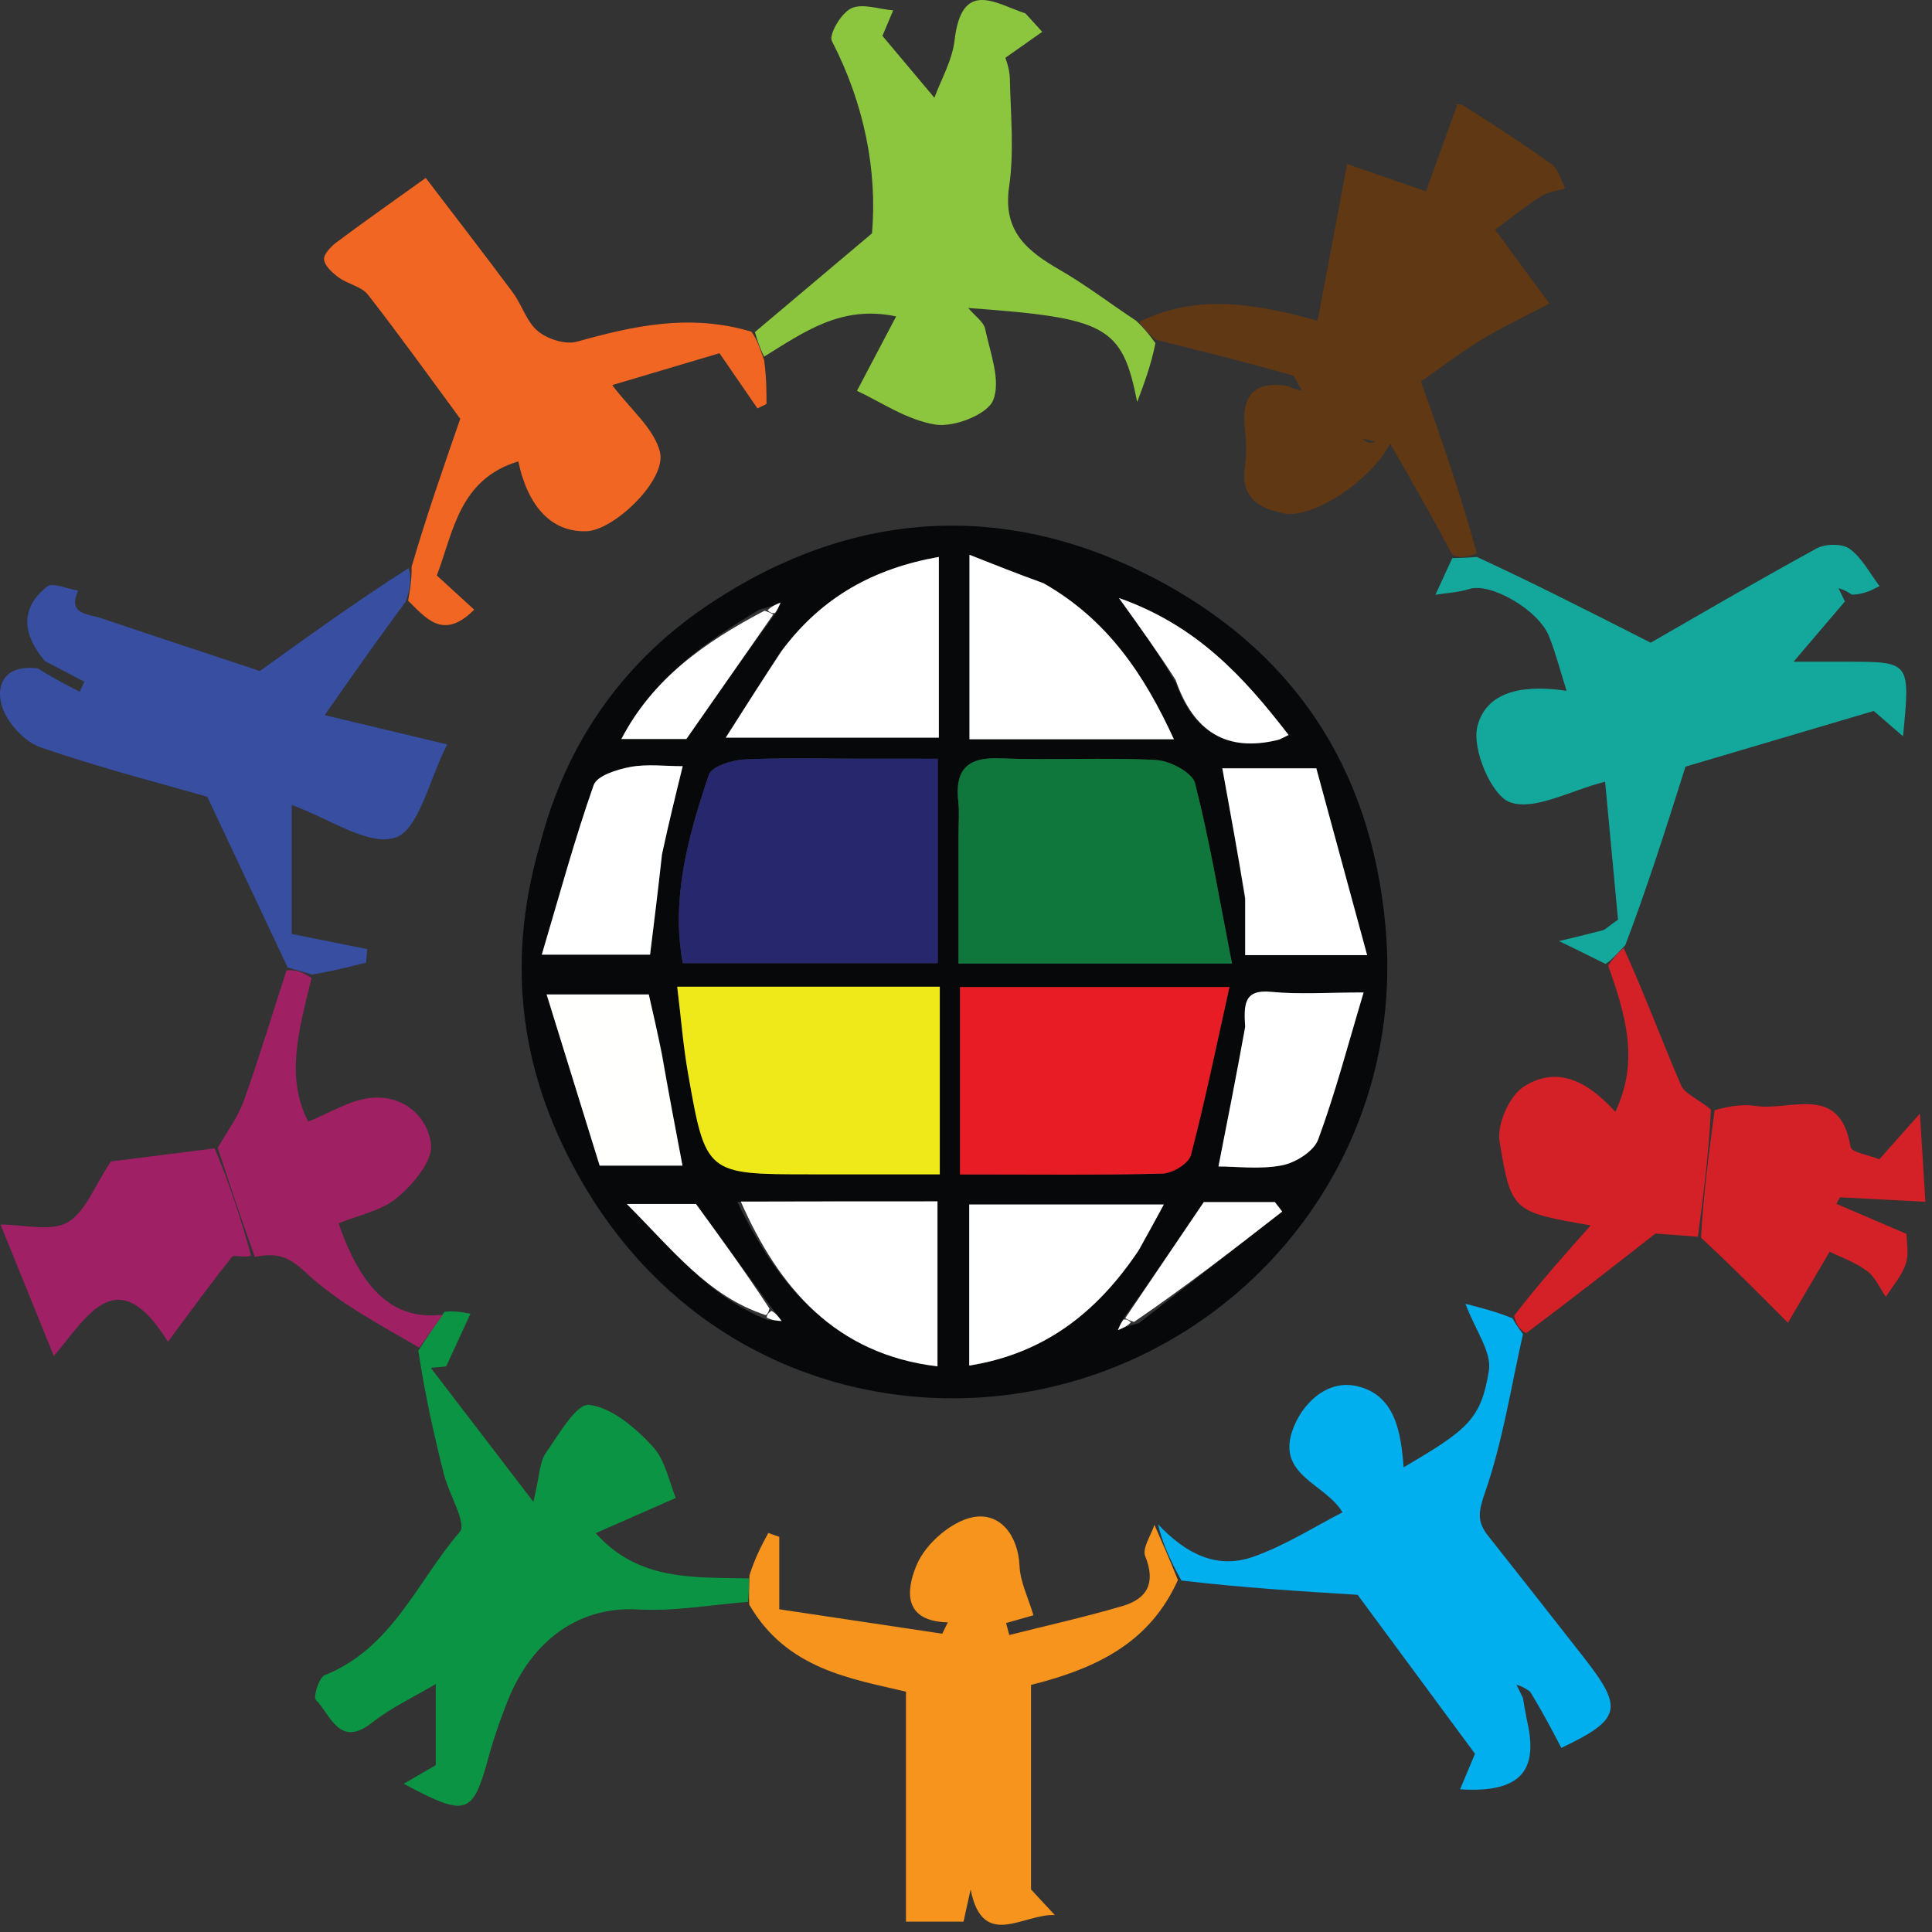 <?xml version="1.0" encoding="UTF-8" standalone="no"?>
<!DOCTYPE svg PUBLIC "-//W3C//DTD SVG 1.1//EN" "http://www.w3.org/Graphics/SVG/1.1/DTD/svg11.dtd">
<svg width="100%" height="100%" viewBox="0 0 222 222" version="1.1" xmlns="http://www.w3.org/2000/svg" xmlns:xlink="http://www.w3.org/1999/xlink" xml:space="preserve" xmlns:serif="http://www.serif.com/" style="fill-rule:evenodd;clip-rule:evenodd;stroke-linejoin:round;stroke-miterlimit:2;">
    <rect x="0" y="0" width="222" height="222" fill="#333333" stroke="none"/>
    <g transform="matrix(1,0,0,1,-274,-7.915)">
        <g transform="matrix(1,0,0,1,267.074,0.953)">
            <path d="M137.783,43.98C144.299,40.734 150.894,41.765 158.328,43.809C159.433,37.941 160.533,32.102 161.719,25.806C164.211,26.672 166.881,27.599 170.782,28.955C171.85,25.997 172.979,22.868 174.363,19.034C173.86,19.034 174.615,18.798 175.045,19.071C178.492,21.26 181.932,23.471 185.242,25.858C186.013,26.414 186.278,27.671 186.776,28.606C185.841,28.896 184.785,29.001 183.995,29.515C182.092,30.752 180.313,32.181 178.722,33.357C181.15,36.655 183.059,39.25 184.969,41.845C182.346,43.226 179.644,44.479 177.12,46.023C174.503,47.624 172.058,49.508 170.207,50.8C172.514,57.33 174.759,63.687 176.615,70.544C175.418,71.061 174.611,71.077 173.807,70.722C171.429,66.214 169.049,62.076 166.668,57.939C164.486,62.123 157.827,66.631 154.438,65.95C151.69,65.399 149.472,64.222 149.966,60.704C150.172,59.237 150.14,57.701 149.973,56.223C149.545,52.437 151.022,50.624 155.033,51.359C155.596,51.7 156.055,51.764 156.513,51.828C156.261,51.351 156.009,50.875 155.514,50.122C150.203,48.592 145.135,47.338 139.74,45.995C138.869,45.264 138.326,44.622 137.783,43.98M164.969,57.707C164.479,57.598 163.989,57.489 163.498,57.38C163.86,57.712 164.222,58.044 164.969,57.707Z" style="fill:rgb(96,56,19);fill-rule:nonzero;"/>
        </g>
        <g transform="matrix(1,0,0,1,267.074,0.953)">
            <path d="M12.077,82.923C9.619,79.989 9.082,76.971 12.325,74.366C12.974,73.844 14.682,74.642 15.902,74.831C14.665,77.591 17.024,77.478 18.48,77.97C24.856,80.124 31.249,82.225 36.788,84.064C42.441,79.991 47.881,76.072 53.894,72.232C54.252,73.538 54.037,74.764 53.524,76.131C50.262,80.512 47.3,84.752 44.238,89.137C49.24,90.332 53.01,91.233 58.313,92.499C56.2,96.621 55.067,102.311 52.351,103.21C49.25,104.235 44.738,100.992 40.446,99.464L40.446,114.28C44.191,115.032 46.656,115.527 49.121,116.022C49.079,116.538 49.037,117.053 48.995,117.569C47.019,118.074 45.042,118.58 42.766,118.946C41.639,118.587 40.811,118.367 39.983,118.147C37.147,112.121 34.311,106.095 30.746,98.518C25.722,97.07 18.565,95.24 11.602,92.844C9.761,92.211 7.796,90.074 7.182,88.202C6.393,85.796 7.333,83.282 11.279,83.764C13.216,84.993 14.647,85.717 16.077,86.441C16.26,86.061 16.443,85.681 16.626,85.301C15.11,84.509 13.594,83.716 12.077,82.923Z" style="fill:rgb(55,78,161);fill-rule:nonzero;"/>
        </g>
        <g transform="matrix(1,0,0,1,267.074,0.953)">
            <path d="M173.804,71.093C174.611,71.077 175.418,71.061 176.621,70.956C182.805,73.807 188.593,76.747 196.599,80.812C201.487,78.01 208.523,73.889 215.673,69.978C216.677,69.429 218.618,69.405 219.467,70.03C220.891,71.078 221.785,72.845 222.902,74.31C222.001,74.78 221.099,75.25 219.739,75.296C218.914,74.765 218.548,74.657 218.182,74.549C218.427,75.057 218.673,75.564 218.918,76.072C217.124,78.178 215.33,80.283 213.016,82.999C215.406,82.999 217.297,82.999 219.189,83C226.436,83.002 226.436,83.002 225.596,91.566C223.965,90.157 222.732,89.091 222.229,88.656C214.423,90.965 206.786,93.224 200.601,95.053C198.266,102.433 196.241,108.83 193.683,115.574C192.672,116.584 192.195,117.247 191.4,117.719C189.412,116.719 187.741,115.909 186.07,115.1C187.747,114.691 189.428,114.297 191.097,113.859C191.368,113.788 191.589,113.527 192.848,112.632C192.349,107.303 191.794,101.385 191.363,96.783C187.26,97.831 183.266,100.148 180.445,99.15C178.3,98.391 176.023,92.999 176.691,90.415C177.823,86.036 182.622,85.689 186.937,86.343C186.222,84.083 185.7,82.048 184.937,80.109C183.719,77.015 178.171,73.869 175.766,74.64C174.523,75.039 173.17,75.094 171.866,75.305C172.512,73.901 173.158,72.497 173.804,71.093Z" style="fill:rgb(20,168,157);fill-rule:nonzero;"/>
        </g>
        <g transform="matrix(1,0,0,1,267.074,0.953)">
            <path d="M181.918,202.071C182.094,203.029 182.241,203.994 182.45,204.944C183.691,210.591 181.467,212.978 174.699,212.572C175.296,211.147 175.817,209.903 176.412,208.482C171.937,202.422 167.247,196.07 162.924,190.216C156.283,189.808 149.711,189.405 142.677,188.573C141.335,186.155 140.456,184.166 139.996,182.116C143.174,185.489 146.74,187.349 150.999,185.825C154.677,184.509 158.051,182.343 161.183,180.744C159.289,177.471 153.666,176.543 155.417,171.385C156.473,168.274 159.378,165.471 162.793,166.227C167.249,167.213 167.911,171.54 168.209,175.568C175.59,171.234 177.113,170.04 178.008,164.458C178.352,162.319 176.456,159.821 175.315,156.776C177.155,157.248 178.892,157.693 180.718,158.447C181.181,159.258 181.554,159.758 181.927,160.259C180.545,166.363 179.6,172.62 177.552,178.492C176.794,180.664 176.638,181.818 177.912,183.426C181.6,188.085 185.272,192.757 188.933,197.437C193.508,203.284 193.221,204.516 186.336,207.808C185.29,205.803 184.237,203.786 182.733,201.322C181.915,200.766 181.55,200.658 181.184,200.549C181.429,201.057 181.673,201.564 181.918,202.071Z" style="fill:rgb(1,174,238);fill-rule:nonzero;"/>
        </g>
        <g transform="matrix(1,0,0,1,267.074,0.953)">
            <path d="M92.872,191.028C88.644,191.354 84.39,192.144 80.196,191.899C73.779,191.524 68.144,195.132 65.248,202.435C64.417,204.529 63.665,206.669 63.072,208.84C61.246,215.528 60.58,215.813 53.314,211.926C55.106,210.889 56.495,210.085 56.997,209.794L56.997,200.468C54.449,201.985 51.877,203.168 49.719,204.876C45.892,207.905 44.941,204.002 43.222,202.29C42.895,201.964 43.58,199.712 44.237,199.451C51.976,196.374 54.865,188.674 59.763,182.973C60.588,182.012 58.513,178.662 57.937,176.376C56.801,171.864 55.776,167.324 54.998,162.176C56.133,160.38 56.975,159.204 57.989,157.702C59.1,157.558 60.04,157.74 60.981,157.922C60.052,159.939 59.122,161.956 58.193,163.973C57.606,164.029 57.018,164.085 56.431,164.141C60.125,168.966 63.819,173.791 68.215,179.533C68.956,176.427 68.933,174.938 69.625,173.949C71.108,171.831 73.173,168.215 74.616,168.389C77.226,168.704 79.918,171.008 81.883,173.124C83.398,174.756 83.853,177.372 84.58,179.084C81.454,180.459 78.338,181.83 75.377,183.133C80.312,188.665 86.634,188.192 93.002,188.328C93.028,189.48 92.95,190.254 92.872,191.028Z" style="fill:rgb(11,148,68);fill-rule:nonzero;"/>
        </g>
        <g transform="matrix(1,0,0,1,267.074,0.953)">
            <path d="M137.493,43.83C138.326,44.622 138.869,45.264 139.693,46.387C139.18,48.964 138.386,51.062 137.592,53.159C135.882,44.336 133.966,43.503 118.18,42.352C118.95,43.268 119.954,43.931 120.13,44.768C120.705,47.507 121.96,50.709 121.044,52.953C120.371,54.6 116.53,56.091 114.408,55.749C111.08,55.214 108.01,53.072 105.396,51.871C107.097,48.641 108.462,46.049 109.9,43.318C103.603,41.982 99.323,45.111 94.73,47.939C94.189,46.862 93.929,45.991 93.668,45.121C98.001,41.467 102.334,37.813 107.127,33.772C107.734,26.684 106.294,18.993 102.518,11.683C102.133,10.938 103.6,8.446 104.742,7.916C106.032,7.317 107.926,8.018 109.557,8.154C109.068,9.315 108.579,10.476 108.323,11.084C110.247,13.375 112.313,15.834 114.295,18.193C115.048,16.13 116.341,13.92 116.613,11.591C117.441,4.502 121.324,7.366 124.76,8.506C125.402,9.21 126.044,9.915 126.687,10.619C125.25,11.63 123.814,12.641 122.452,13.599C122.482,13.726 122.939,14.844 122.964,15.971C123.053,20.123 123.475,24.347 122.881,28.413C122.128,33.564 124.959,35.811 128.717,37.982C131.66,39.682 134.382,41.766 137.493,43.83Z" style="fill:rgb(140,198,63);fill-rule:nonzero;"/>
        </g>
        <g transform="matrix(1,0,0,1,267.074,0.953)">
            <path d="M93.019,191.346C92.95,190.254 93.028,189.48 93.046,187.964C93.728,185.85 94.469,184.479 95.211,183.108C95.63,183.257 96.05,183.407 96.469,183.557L96.469,191.88C102.409,192.77 108.802,193.727 115.196,194.685C115.409,194.251 115.623,193.818 115.836,193.384C110.064,193.246 111.391,188.794 112.3,186.688C113.325,184.313 116.281,181.744 118.768,181.289C121.8,180.735 123.909,183.303 124.079,186.923C124.165,188.751 125.075,190.541 125.676,192.566C124.779,192.823 123.657,193.143 122.535,193.464C122.656,193.922 122.777,194.38 122.898,194.837C127.246,193.739 131.63,192.766 135.928,191.499C138.766,190.663 139.757,188.826 138.518,185.776C138.149,184.87 139.184,183.393 139.576,182.177C140.456,184.166 141.335,186.155 142.274,188.513C139.076,195.65 133.075,198.643 125.397,200.571L125.397,224.069C125.702,224.398 126.919,225.709 128.136,227.021C124.547,226.809 119.861,231.111 118.457,224.085C118.133,225.55 117.903,226.587 117.64,227.775L111.029,227.775L111.029,201.348C104.722,199.848 97.317,198.775 93.019,191.346Z" style="fill:rgb(246,148,29);fill-rule:nonzero;"/>
        </g>
        <g transform="matrix(1,0,0,1,267.074,0.953)">
            <path d="M93.27,45.074C93.929,45.991 94.189,46.862 94.726,48.323C95.003,50.403 95.003,51.893 95.003,53.384C94.654,53.551 94.306,53.718 93.958,53.885C92.693,52.045 91.428,50.206 89.6,47.548C85.473,48.775 80.79,50.167 77.276,51.212C79.381,54.023 82.098,56.213 82.76,58.908C83.544,62.103 77.513,67.871 74.363,68C70.438,68.16 67.626,65.353 66.481,59.98C59.659,62.033 59.004,68.162 57.12,73.088C58.73,74.562 59.997,75.722 61.414,77.019C57.844,80.591 55.888,77.991 53.823,75.991C54.037,74.764 54.252,73.538 54.222,72.09C55.916,66.293 57.854,60.717 59.813,55.083C56.621,50.754 53.015,45.72 49.216,40.836C48.48,39.889 46.921,39.623 45.871,38.864C45.146,38.339 44.262,37.556 44.163,36.795C44.084,36.189 44.96,35.278 45.623,34.784C48.99,32.276 52.425,29.86 55.846,27.405C59.037,31.592 62.49,36.052 65.853,40.579C66.91,42.001 67.437,43.95 68.735,45.016C69.847,45.931 71.897,46.591 73.215,46.223C79.717,44.409 86.163,42.96 93.27,45.074Z" style="fill:rgb(241,102,34);fill-rule:nonzero;"/>
        </g>
        <g transform="matrix(1,0,0,1,267.074,0.953)">
            <path d="M182.293,160.154C181.554,159.758 181.181,159.258 180.91,158.144C183.812,154.387 186.613,151.244 189.706,147.771C180.815,146.21 180.556,146.252 179.237,138.114C178.919,136.154 180.351,132.897 182.005,131.832C186.089,129.202 189.695,131.567 192.531,134.719C195.39,128.798 193.617,123.35 191.718,117.91C192.195,117.247 192.672,116.584 193.485,115.876C195.881,121.12 197.84,126.454 200.089,131.661C200.536,132.695 202.101,133.245 203.522,134.462C203.272,139.627 202.65,144.348 202.028,149.07C200.377,148.946 198.725,148.823 197.15,148.705C192.509,152.338 187.584,156.193 182.293,160.154Z" style="fill:rgb(212,32,39);fill-rule:nonzero;"/>
        </g>
        <g transform="matrix(1,0,0,1,267.074,0.953)">
            <path d="M57.818,158.027C56.975,159.204 56.133,160.38 55.108,161.816C50.583,159.169 45.831,156.702 42.061,153.182C40.002,151.26 38.729,150.909 36.208,151.387C34.561,146.833 33.255,142.849 31.949,138.864C32.966,137.059 34.255,135.352 34.946,133.429C36.679,128.604 38.141,123.682 39.848,118.473C40.811,118.367 41.639,118.587 42.726,119.346C41.26,125.333 39.699,130.785 42.352,135.84C44.728,134.883 46.972,133.444 49.362,133.14C53.094,132.664 56.041,135.117 56.456,138.429C56.694,140.334 54.402,143.047 52.567,144.583C50.749,146.105 48.075,146.604 45.834,147.529C48.591,155.524 52.357,158.683 57.818,158.027Z" style="fill:rgb(159,32,99);fill-rule:nonzero;"/>
        </g>
        <g transform="matrix(1,0,0,1,267.074,0.953)">
            <path d="M202.384,149.175C202.65,144.348 203.272,139.627 203.946,134.528C205.553,134.097 207.149,133.797 208.658,134.038C212.629,134.672 218.34,131.366 219.568,138.743C219.677,139.4 221.789,139.724 222.88,140.166C224.217,138.66 225.359,137.375 227.539,134.921C227.789,138.966 227.955,141.646 228.166,145.058C224.659,144.873 221.506,144.707 218.354,144.54C218.215,144.791 218.076,145.041 217.938,145.292C220.457,146.372 222.976,147.453 225.998,148.749C225.998,149.586 226.303,150.988 225.918,152.165C225.469,153.538 224.417,154.715 223.627,155.978C222.919,154.965 222.4,153.695 221.456,153.002C220.088,151.996 218.413,151.408 217.169,150.791C215.541,153.557 214.177,155.876 212.368,158.95C208.825,155.392 205.782,152.336 202.384,149.175Z" style="fill:rgb(212,33,40);fill-rule:nonzero;"/>
        </g>
        <g transform="matrix(1,0,0,1,267.074,0.953)">
            <path d="M31.587,138.914C33.255,142.849 34.561,146.833 35.783,151.241C34.974,151.552 33.819,151.095 33.589,151.38C31.224,154.328 29.008,157.395 26.22,161.143C20.318,151.563 16.82,158.479 13.112,162.785C10.854,157.212 8.946,152.504 6.988,147.67C9.678,147.67 12.707,148.52 14.663,147.436C16.711,146.301 17.728,143.308 19.674,140.417C22.609,140.047 26.917,139.506 31.587,138.914Z" style="fill:rgb(159,32,100);fill-rule:nonzero;"/>
        </g>
        <g transform="matrix(1,0,0,1,267.074,0.953)">
            <path d="M68.97,104.003C72.073,91.95 78.856,82.688 88.681,76.21C104.797,65.586 122.263,64.427 139.341,73.283C155.252,81.533 164.444,94.867 166.128,113.401C168.514,139.667 150.442,161.818 126.203,166.667C107.589,170.391 86.038,163.57 74.008,143.125C66.839,130.942 64.886,118.077 68.97,104.003M95.123,158.641C95.662,158.68 96.201,158.719 96.739,158.758C96.422,158.319 96.106,157.879 95.343,156.907C92.544,153.061 89.744,149.215 86.9,145.308L78.948,145.308C84.32,150.686 88.321,155.925 95.123,158.641M137.793,159.001C143.283,154.727 148.773,150.453 154.262,146.179C153.982,145.816 153.701,145.453 153.421,145.09L145.249,145.09C142.074,149.781 139.151,154.098 135.785,158.799C135.652,159.134 135.518,159.469 135.385,159.804C135.948,159.562 136.511,159.321 137.793,159.001M94.207,76.999C87.867,80.764 81.938,84.954 78.325,91.878L85.798,91.878C89.347,86.791 92.559,82.188 96.215,77.201C96.348,76.866 96.482,76.531 96.615,76.196C96.052,76.438 95.489,76.679 94.207,76.999M117.064,103.576L117.064,117.68L148.489,117.68C147.066,110.421 145.938,103.617 144.242,96.958C143.929,95.727 141.357,94.373 139.764,94.289C133.784,93.975 127.77,94.34 121.783,94.099C117.948,93.944 116.643,95.524 117.044,99.112C117.172,100.263 117.064,101.442 117.064,103.576M106.441,94.142C101.779,94.142 97.11,94.003 92.459,94.225C91.023,94.293 88.698,95.028 88.373,95.994C86.011,103.008 84.012,110.153 85.378,117.635L114.681,117.635L114.681,94.143C112.006,94.143 109.71,94.143 106.441,94.142M117.238,131.491L117.238,141.915C125.572,141.915 133.044,142.007 140.509,141.817C141.652,141.788 143.514,140.656 143.765,139.699C145.416,133.411 146.716,127.031 148.197,120.383L117.238,120.383C117.238,123.94 117.238,127.226 117.238,131.491M100.53,141.9L114.913,141.9L114.913,120.341L84.742,120.341C85.172,123.859 85.425,127.12 85.99,130.326C88.028,141.907 88.068,141.9 100.53,141.9M96.499,82.002C94.552,85.065 92.605,88.127 90.319,91.722L114.806,91.722L114.806,70.955C107.382,72.274 101.396,75.498 96.499,82.002M126.452,73.93C123.812,72.885 121.173,71.839 118.323,70.71L118.323,91.907L141.814,91.907C138.429,84.518 134.203,78.164 126.452,73.93M91.642,145.056C96.394,154.896 102.893,162.571 114.649,163.966L114.649,145.007C107.019,145.007 99.738,145.007 91.642,145.056M137.97,150.328C138.877,148.654 139.785,146.979 140.661,145.363L118.296,145.363L118.296,163.877C126.921,162.498 132.969,157.803 137.97,150.328M150.004,110.593L150.004,116.711L164.019,116.711C161.952,109.112 160.033,102.058 158.181,95.248L147.379,95.248C148.278,100.185 149.141,104.92 150.004,110.593M82.996,104.685C83.78,101.496 84.563,98.307 85.375,95.002C83.35,95.002 81.303,94.732 79.372,95.087C77.838,95.369 75.523,96.091 75.142,97.176C72.927,103.47 71.182,109.929 69.181,116.659L81.625,116.659C82.113,112.715 82.555,109.146 82.996,104.685M150.004,125.411C148.988,130.569 147.972,135.726 146.934,140.998C149.04,140.998 151.726,141.357 154.247,140.866C155.805,140.563 157.891,139.254 158.393,137.898C160.367,132.563 161.806,127.031 163.615,121.002C159.547,121.002 156.24,121.245 152.985,120.932C149.872,120.632 149.838,122.336 150.004,125.411M82.954,127.674C82.461,125.524 81.968,123.374 81.476,121.231L69.736,121.231C71.871,128.121 73.884,134.618 75.831,140.904L85.35,140.904C84.56,136.754 83.779,132.654 82.954,127.674M142.048,85.462C144.07,91.051 147.875,93.431 153.798,91.977C154.055,91.914 154.287,91.752 154.995,91.415C149.876,84.783 144.501,78.847 135.497,75.675C138.047,79.227 140.011,81.963 142.048,85.462Z" style="fill:rgb(6,8,9);fill-rule:nonzero;"/>
        </g>
        <g transform="matrix(1,0,0,1,267.074,0.953)">
            <path d="M117.064,103.092C117.064,101.442 117.172,100.263 117.044,99.112C116.643,95.524 117.948,93.944 121.783,94.099C127.77,94.34 133.784,93.975 139.764,94.289C141.357,94.373 143.929,95.727 144.242,96.958C145.938,103.617 147.066,110.421 148.489,117.68L117.064,117.68C117.064,112.805 117.064,108.19 117.064,103.092Z" style="fill:rgb(16,119,60);fill-rule:nonzero;"/>
        </g>
        <g transform="matrix(1,0,0,1,267.074,0.953)">
            <path d="M106.928,94.142C109.71,94.143 112.006,94.143 114.681,94.143L114.681,117.635L85.378,117.635C84.012,110.153 86.011,103.008 88.373,95.994C88.698,95.028 91.023,94.293 92.459,94.225C97.11,94.003 101.779,94.142 106.928,94.142Z" style="fill:rgb(38,39,109);fill-rule:nonzero;"/>
        </g>
        <g transform="matrix(1,0,0,1,267.074,0.953)">
            <path d="M117.238,131.001C117.238,127.226 117.238,123.94 117.238,120.383L148.197,120.383C146.716,127.031 145.416,133.411 143.765,139.699C143.514,140.656 141.652,141.788 140.509,141.817C133.044,142.007 125.572,141.915 117.238,141.915C117.238,138.289 117.238,134.89 117.238,131.001Z" style="fill:rgb(231,28,36);fill-rule:nonzero;"/>
        </g>
        <g transform="matrix(1,0,0,1,267.074,0.953)">
            <path d="M100.038,141.9C88.068,141.9 88.028,141.907 85.99,130.326C85.425,127.12 85.172,123.859 84.742,120.341L114.913,120.341L114.913,141.9L100.038,141.9Z" style="fill:rgb(240,233,26);fill-rule:nonzero;"/>
        </g>
        <g transform="matrix(1,0,0,1,267.074,0.953)">
            <path d="M96.759,81.737C101.396,75.498 107.382,72.274 114.806,70.955L114.806,91.722L90.319,91.722C92.605,88.127 94.552,85.065 96.759,81.737Z" style="fill:white;fill-rule:nonzero;"/>
        </g>
        <g transform="matrix(1,0,0,1,267.074,0.953)">
            <path d="M126.834,73.976C134.203,78.164 138.429,84.518 141.814,91.907L118.323,91.907L118.323,70.71C121.173,71.839 123.812,72.885 126.834,73.976Z" style="fill:white;fill-rule:nonzero;"/>
        </g>
        <g transform="matrix(1,0,0,1,267.074,0.953)">
            <path d="M92.05,145.031C99.738,145.007 107.019,145.007 114.649,145.007L114.649,163.966C102.893,162.571 96.394,154.896 92.05,145.031Z" style="fill:white;fill-rule:nonzero;"/>
        </g>
        <g transform="matrix(1,0,0,1,267.074,0.953)">
            <path d="M137.762,150.641C132.969,157.803 126.921,162.498 118.296,163.877L118.296,145.363L140.661,145.363C139.785,146.979 138.877,148.654 137.762,150.641Z" style="fill:white;fill-rule:nonzero;"/>
        </g>
        <g transform="matrix(1,0,0,1,267.074,0.953)">
            <path d="M150.004,110.124C149.141,104.92 148.278,100.185 147.379,95.248L158.181,95.248C160.033,102.058 161.952,109.112 164.019,116.711L150.004,116.711C150.004,114.766 150.004,112.68 150.004,110.124Z" style="fill:white;fill-rule:nonzero;"/>
        </g>
        <g transform="matrix(1,0,0,1,267.074,0.953)">
            <path d="M82.996,105.131C82.555,109.146 82.113,112.715 81.625,116.659L69.181,116.659C71.182,109.929 72.927,103.47 75.142,97.176C75.523,96.091 77.838,95.369 79.372,95.087C81.303,94.732 83.35,95.002 85.375,95.002C84.563,98.307 83.78,101.496 82.996,105.131Z" style="fill:white;fill-rule:nonzero;"/>
        </g>
        <g transform="matrix(1,0,0,1,267.074,0.953)">
            <path d="M150.004,124.948C149.838,122.336 149.872,120.632 152.985,120.932C156.24,121.245 159.547,121.002 163.615,121.002C161.806,127.031 160.367,132.563 158.393,137.898C157.891,139.254 155.805,140.563 154.247,140.866C151.726,141.357 149.04,140.998 146.934,140.998C147.972,135.726 148.988,130.569 150.004,124.948Z" style="fill:white;fill-rule:nonzero;"/>
        </g>
        <g transform="matrix(1,0,0,1,267.074,0.953)">
            <path d="M82.976,128.114C83.779,132.654 84.56,136.754 85.35,140.904L75.831,140.904C73.884,134.618 71.871,128.121 69.736,121.231L81.476,121.231C81.968,123.374 82.461,125.524 82.976,128.114Z" style="fill:rgb(255,255,254);fill-rule:nonzero;"/>
        </g>
        <g transform="matrix(1,0,0,1,267.074,0.953)">
            <path d="M142.012,85.081C140.011,81.963 138.047,79.227 135.497,75.675C144.501,78.847 149.876,84.783 154.995,91.415C154.287,91.752 154.055,91.914 153.798,91.977C147.875,93.431 144.07,91.051 142.012,85.081Z" style="fill:white;fill-rule:nonzero;"/>
        </g>
        <g transform="matrix(1,0,0,1,267.074,0.953)">
            <path d="M95.771,77.584C92.559,82.188 89.347,86.791 85.798,91.878L78.325,91.878C81.938,84.954 87.867,80.764 94.77,77.136C95.479,77.376 95.625,77.48 95.771,77.584Z" style="fill:white;fill-rule:nonzero;"/>
        </g>
        <g transform="matrix(1,0,0,1,267.074,0.953)">
            <path d="M136.229,158.416C139.151,154.098 142.074,149.781 145.249,145.09L153.421,145.09C153.701,145.453 153.982,145.816 154.262,146.179C148.773,150.453 143.283,154.727 137.23,158.864C136.521,158.624 136.375,158.52 136.229,158.416Z" style="fill:white;fill-rule:nonzero;"/>
        </g>
        <g transform="matrix(1,0,0,1,267.074,0.953)">
            <path d="M94.928,158.081C88.321,155.925 84.32,150.686 78.948,145.308L86.9,145.308C89.744,149.215 92.544,153.061 95.343,157.323C95.205,157.853 95.067,157.967 94.928,158.081Z" style="fill:white;fill-rule:nonzero;"/>
        </g>
        <g transform="matrix(1,0,0,1,267.074,0.953)">
            <path d="M95.566,157.589C96.106,157.879 96.422,158.319 96.739,158.758C96.201,158.719 95.662,158.68 95.026,158.361C95.067,157.967 95.205,157.853 95.566,157.589Z" style="fill:white;fill-rule:nonzero;"/>
        </g>
        <g transform="matrix(1,0,0,1,267.074,0.953)">
            <path d="M136.87,158.904C136.511,159.321 135.948,159.562 135.385,159.804C135.518,159.469 135.652,159.134 136.007,158.607C136.375,158.52 136.521,158.624 136.87,158.904Z" style="fill:white;fill-rule:nonzero;"/>
        </g>
        <g transform="matrix(1,0,0,1,267.074,0.953)">
            <path d="M95.13,77.096C95.489,76.679 96.052,76.438 96.615,76.196C96.482,76.531 96.348,76.866 95.993,77.393C95.625,77.48 95.479,77.376 95.13,77.096Z" style="fill:white;fill-rule:nonzero;"/>
        </g>
    </g>
</svg>
